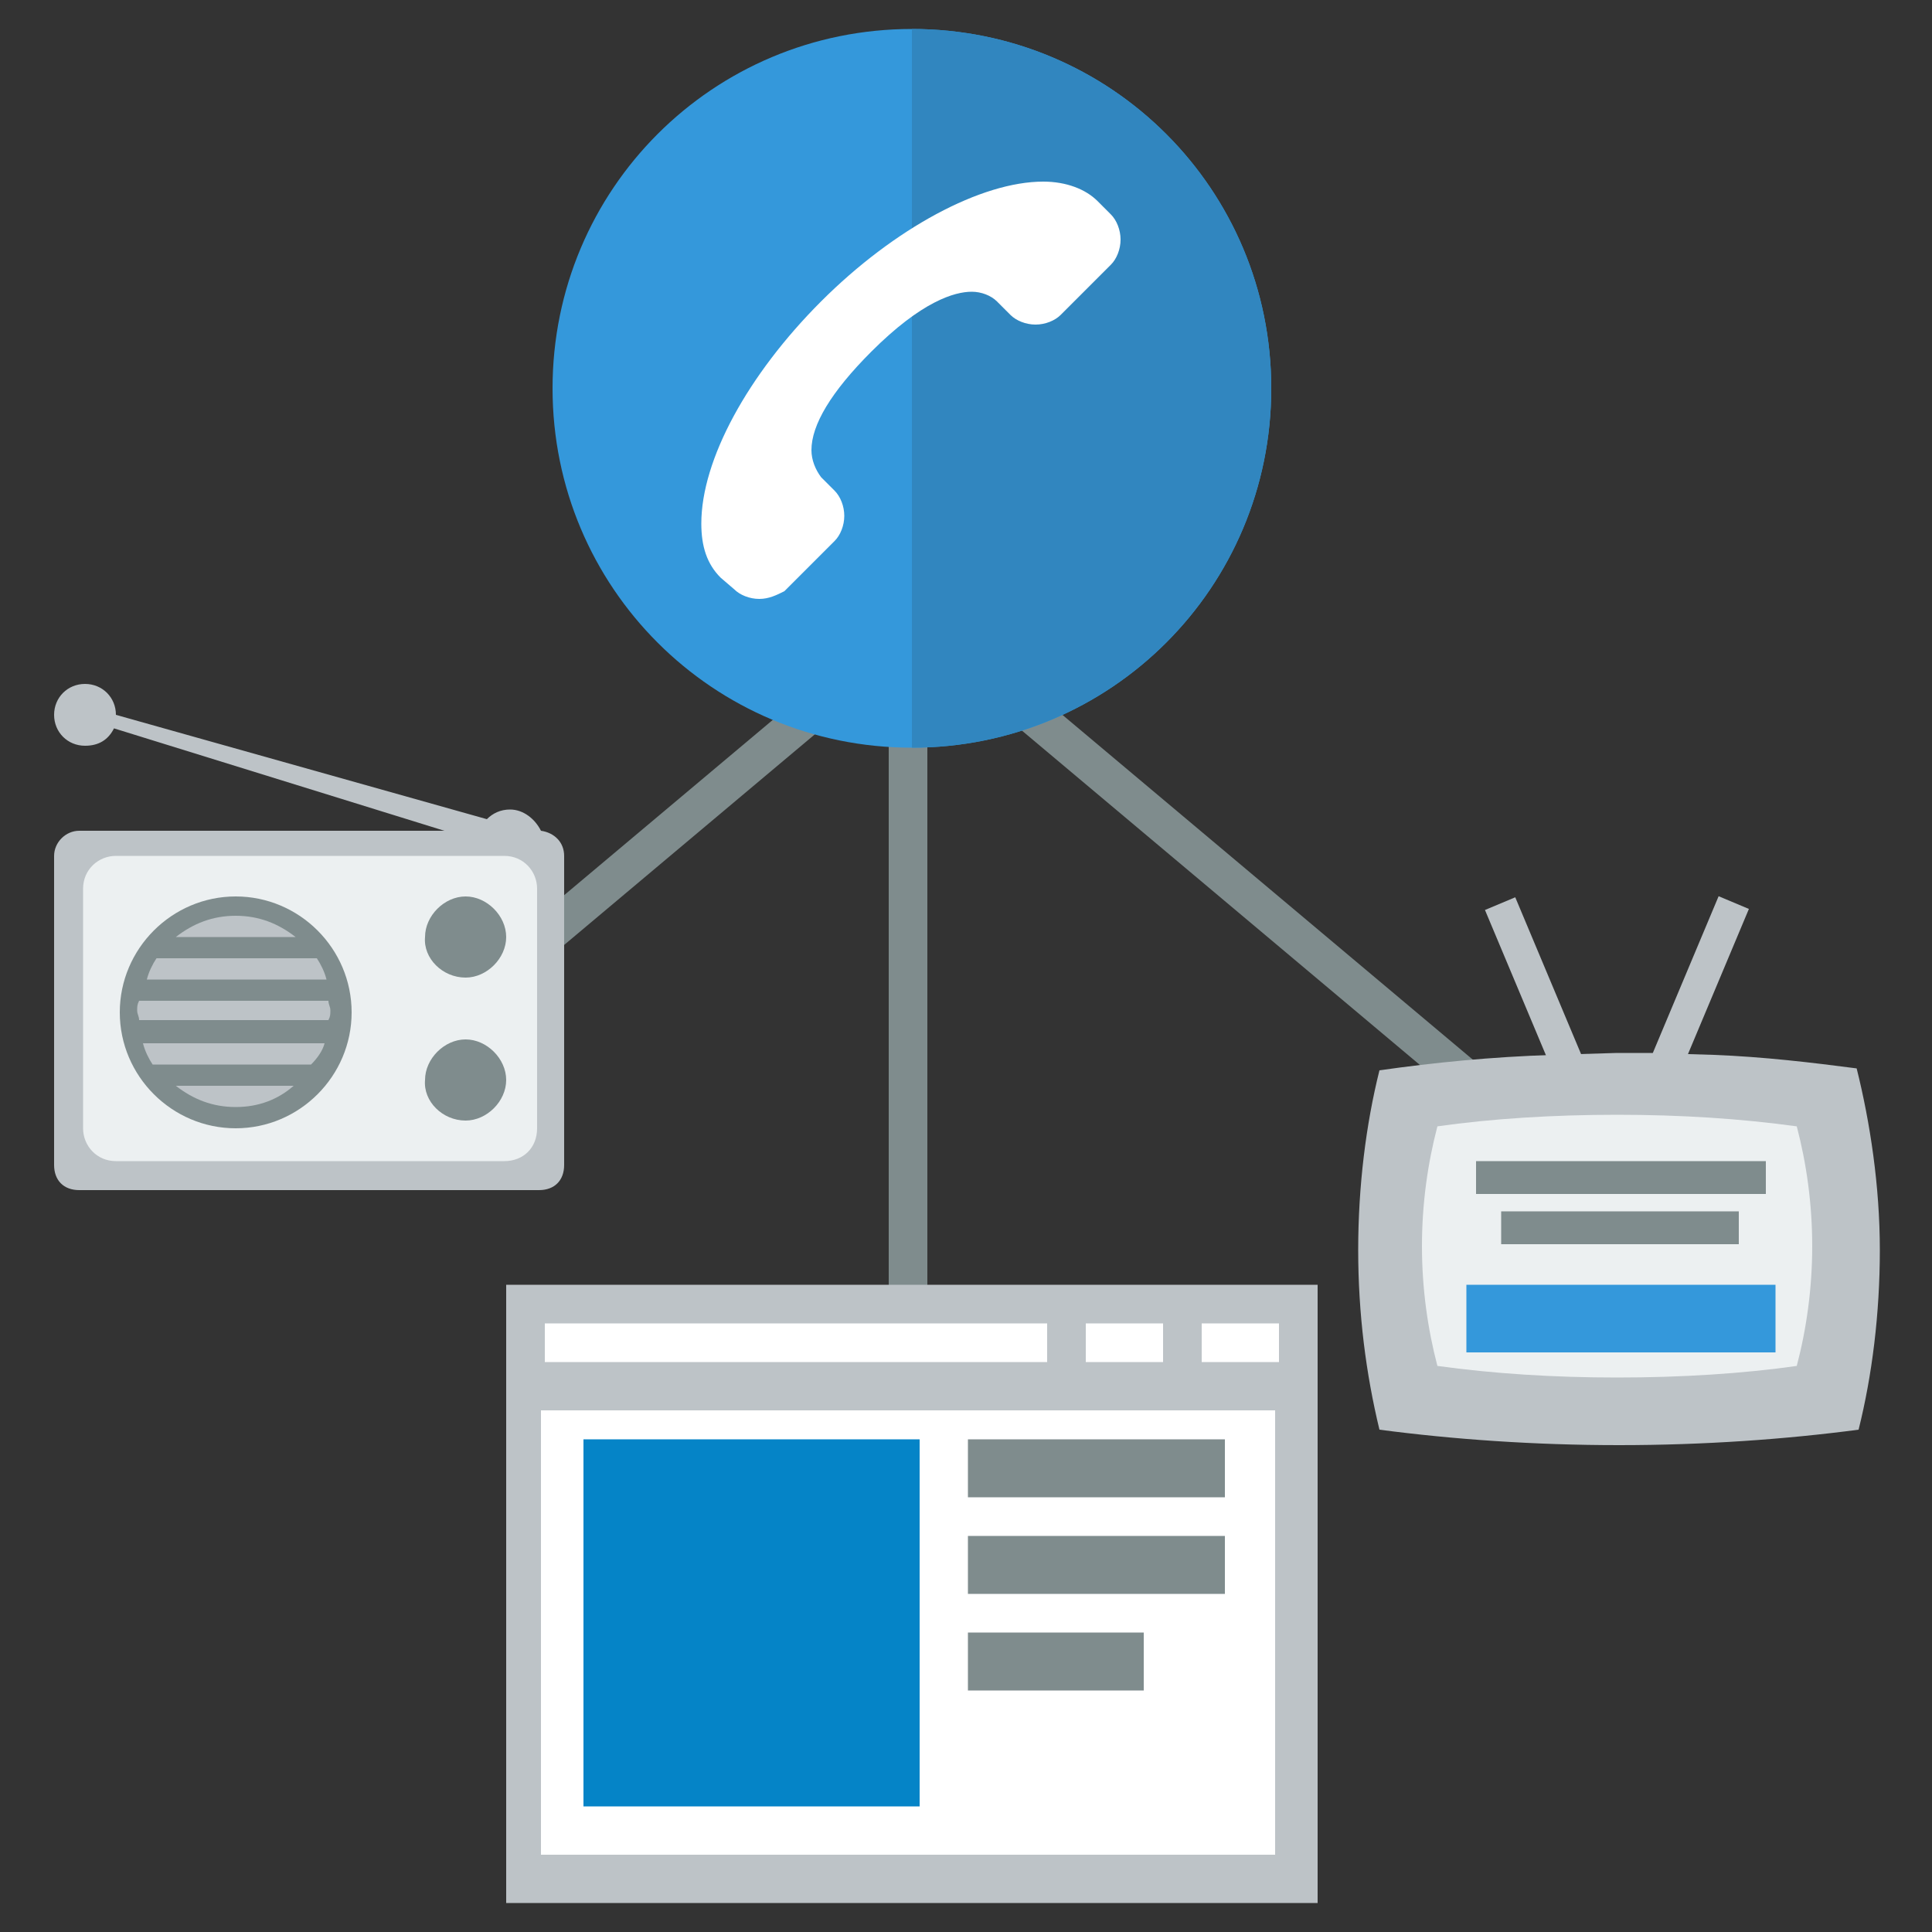 <?xml version="1.0" encoding="utf-8"?>
<!-- Generator: Adobe Illustrator 18.0.0, SVG Export Plug-In . SVG Version: 6.00 Build 0)  -->
<!DOCTYPE svg PUBLIC "-//W3C//DTD SVG 1.1//EN" "http://www.w3.org/Graphics/SVG/1.1/DTD/svg11.dtd">
<svg version="1.1" id="Layer_1" xmlns="http://www.w3.org/2000/svg" xmlns:xlink="http://www.w3.org/1999/xlink" x="0px" y="0px"
	 width="100px" height="100px" viewBox="0 0 100 100" enable-background="new 0 0 100 100" xml:space="preserve">
<rect x="0" y="0" width="100" height="100" fill="#333333" stroke="none"/>
<g>
	
		<rect x="73.1" y="52.8" transform="matrix(0.387 0.922 -0.922 0.387 98.821 -41.389)" fill="#BDC3C7" width="15" height="1.7"/>
	
		<rect x="79.4" y="52.8" transform="matrix(-0.387 0.922 -0.922 -0.387 169.932 -5.727)" fill="#BDC3C7" width="15" height="1.7"/>
	<line fill="#FFFFFF" x1="47" y1="33" x2="47" y2="70"/>
	<polyline fill="#7F8C8D" points="46,33 46,70 48,70 48,33 46,33 	"/>
	<polyline fill="#FFFFFF" points="48.1,32.5 77.5,57.2 48.1,32.5 	"/>
	<polyline fill="#7F8C8D" points="47.4,33.2 76.8,57.9 78.2,56.5 48.8,31.8 47.4,33.2 	"/>
	<polyline fill="#FFFFFF" points="47.2,32.5 17.8,57.2 47.2,32.5 	"/>
	<polyline fill="#7F8C8D" points="46.5,31.8 17.1,56.5 18.5,57.9 47.9,33.2 46.5,31.8 	"/>
	<path fill="#3498DB" d="M65.8,20.1c0,10.3-8.3,18.6-18.6,18.6s-18.6-8.3-18.6-18.6c0-10.3,8.3-18.6,18.6-18.6S65.8,9.8,65.8,20.1"
		/>
	<g>
		<defs>
			<path id="SVGID_1_" d="M65.8,20.1c0,10.3-8.3,18.6-18.6,18.6s-18.6-8.3-18.6-18.6c0-10.3,8.3-18.6,18.6-18.6S65.8,9.8,65.8,20.1"
				/>
		</defs>
		<clipPath id="SVGID_2_">
			<use xlink:href="#SVGID_1_"  overflow="visible"/>
		</clipPath>
		<path clip-path="url(#SVGID_2_)" fill="#3186BF" d="M47.2,1.5v37.2c10.3,0,18.6-8.3,18.6-18.6C65.8,9.8,57.5,1.5,47.2,1.5"/>
	</g>
	<path fill="#FFFFFF" d="M39.3,31c-0.5,0-1-0.2-1.3-0.5l-0.7-0.6c-0.7-0.7-1-1.6-1-2.8c0-3.3,2.4-7.7,6.2-11.5
		c3.8-3.8,8.3-6.2,11.5-6.2c1.2,0,2.2,0.4,2.8,1l0.7,0.7c0.3,0.3,0.5,0.8,0.5,1.3c0,0.5-0.2,1-0.5,1.3l-2.6,2.6
		c-0.3,0.3-0.8,0.5-1.3,0.5c-0.5,0-1-0.2-1.3-0.5l-0.7-0.7c-0.3-0.3-0.8-0.5-1.3-0.5c-0.9,0-2.6,0.5-5.2,3.1
		c-2.1,2.1-3.1,3.8-3.1,5.1c0,0.5,0.2,1,0.5,1.4l0.7,0.7c0.3,0.3,0.5,0.8,0.5,1.3c0,0.5-0.2,1-0.5,1.3l-2.6,2.6
		C40.2,30.8,39.8,31,39.3,31z"/>
	<rect x="26.2" y="66.5" fill="#BDC3C7" width="42" height="32"/>
	<rect x="28" y="73" fill="#FFFFFF" width="38" height="23"/>
	<rect x="62.2" y="68.5" fill="#FFFFFF" width="4" height="2"/>
	<rect x="56.2" y="68.5" fill="#FFFFFF" width="4" height="2"/>
	<rect x="28.2" y="68.5" fill="#FFFFFF" width="26" height="2"/>
	<rect x="30.2" y="74.5" fill="#0584C7" width="17.4" height="19"/>
	<rect x="50.1" y="74.5" fill="#7F8C8D" width="13.3" height="3"/>
	<rect x="50.1" y="79.5" fill="#7F8C8D" width="13.3" height="3"/>
	<rect x="50.1" y="84.5" fill="#7F8C8D" width="9.1" height="3"/>
	<path fill="#BDC3C7" d="M96.1,55.3c-2.3-0.3-4.8-0.6-7.4-0.7l-3.3-0.1c-0.6,0-1.1,0-1.7,0l-3.3,0.1c-3.2,0.1-6.2,0.4-9,0.8
		c-0.7,2.8-1.1,6-1.1,9.3s0.4,6.4,1.1,9.3c3.8,0.5,8,0.8,12.4,0.8s8.6-0.3,12.4-0.8c0.7-2.8,1.1-6,1.1-9.3S96.8,58.1,96.1,55.3z"/>
	<path fill="#ECF0F1" d="M93,70.7c-2.8,0.4-6,0.6-9.3,0.6s-6.4-0.2-9.3-0.6c-0.5-1.9-0.8-4-0.8-6.2c0-2.2,0.3-4.3,0.8-6.2
		c2.8-0.4,6-0.6,9.3-0.6c3.3,0,6.4,0.2,9.3,0.6c0.5,1.9,0.8,4,0.8,6.2C93.8,66.7,93.5,68.8,93,70.7z"/>
	<rect x="75.9" y="66.5" fill="#3498DB" width="16" height="3.5"/>
	<rect x="76.4" y="60.1" fill="#7F8C8D" width="15" height="1.7"/>
	<rect x="77.7" y="62.7" fill="#7F8C8D" width="12.3" height="1.7"/>
	<path fill="#BDC3C7" d="M4.1,43H23L5.9,37.7c-0.3,0.6-0.8,0.9-1.5,0.9c-0.9,0-1.6-0.7-1.6-1.6c0-0.9,0.7-1.6,1.6-1.6
		c0.9,0,1.6,0.7,1.6,1.6l19.2,5.4c0.3-0.3,0.7-0.5,1.2-0.5c0.7,0,1.3,0.5,1.6,1.1c0.7,0.1,1.2,0.6,1.2,1.3v16c0,0.8-0.5,1.3-1.3,1.3
		H4.1c-0.8,0-1.3-0.5-1.3-1.3v-16C2.8,43.6,3.4,43,4.1,43z"/>
	<path fill="#ECF0F1" d="M26.1,60.1H6c-1,0-1.7-0.8-1.7-1.7V46c0-1,0.8-1.7,1.7-1.7h20.1c1,0,1.7,0.8,1.7,1.7v12.4
		C27.8,59.4,27.1,60.1,26.1,60.1z"/>
	<path fill="#7F8C8D" d="M12.2,58.4c3.3,0,6-2.7,6-6s-2.7-6-6-6s-6,2.7-6,6S8.9,58.4,12.2,58.4z"/>
	<path fill="#7F8C8D" d="M24.1,50.6c1.1,0,2.1-1,2.1-2.1c0-1.1-1-2.1-2.1-2.1s-2.1,1-2.1,2.1C21.9,49.6,22.9,50.6,24.1,50.6z"/>
	<path fill="#7F8C8D" d="M24.1,58c1.1,0,2.1-1,2.1-2.1c0-1.1-1-2.1-2.1-2.1s-2.1,1-2.1,2.1C21.9,57,22.9,58,24.1,58z"/>
	<path fill="#BDC3C7" d="M17.1,52.3c0,0.2,0,0.3-0.1,0.5H7.2c0-0.2-0.1-0.3-0.1-0.5s0-0.3,0.1-0.5H17C17,52,17.1,52.1,17.1,52.3z"/>
	<path fill="#BDC3C7" d="M8.1,49.6c-0.2,0.3-0.4,0.7-0.5,1.1h9.3c-0.1-0.4-0.3-0.8-0.5-1.1H8.1z"/>
	<path fill="#BDC3C7" d="M15.2,56.2H9.1c0.9,0.7,1.9,1.1,3.1,1.1C13.4,57.3,14.4,56.9,15.2,56.2z"/>
	<path fill="#BDC3C7" d="M16.8,54H7.4c0.1,0.4,0.3,0.8,0.5,1.1h8.2C16.4,54.8,16.7,54.4,16.8,54z"/>
	<path fill="#BDC3C7" d="M9.1,48.5h6.2c-0.9-0.7-1.9-1.1-3.1-1.1C11,47.4,10,47.8,9.1,48.5z"/>
</g>
<rect fill="none" width="100" height="100"/>
</svg>

